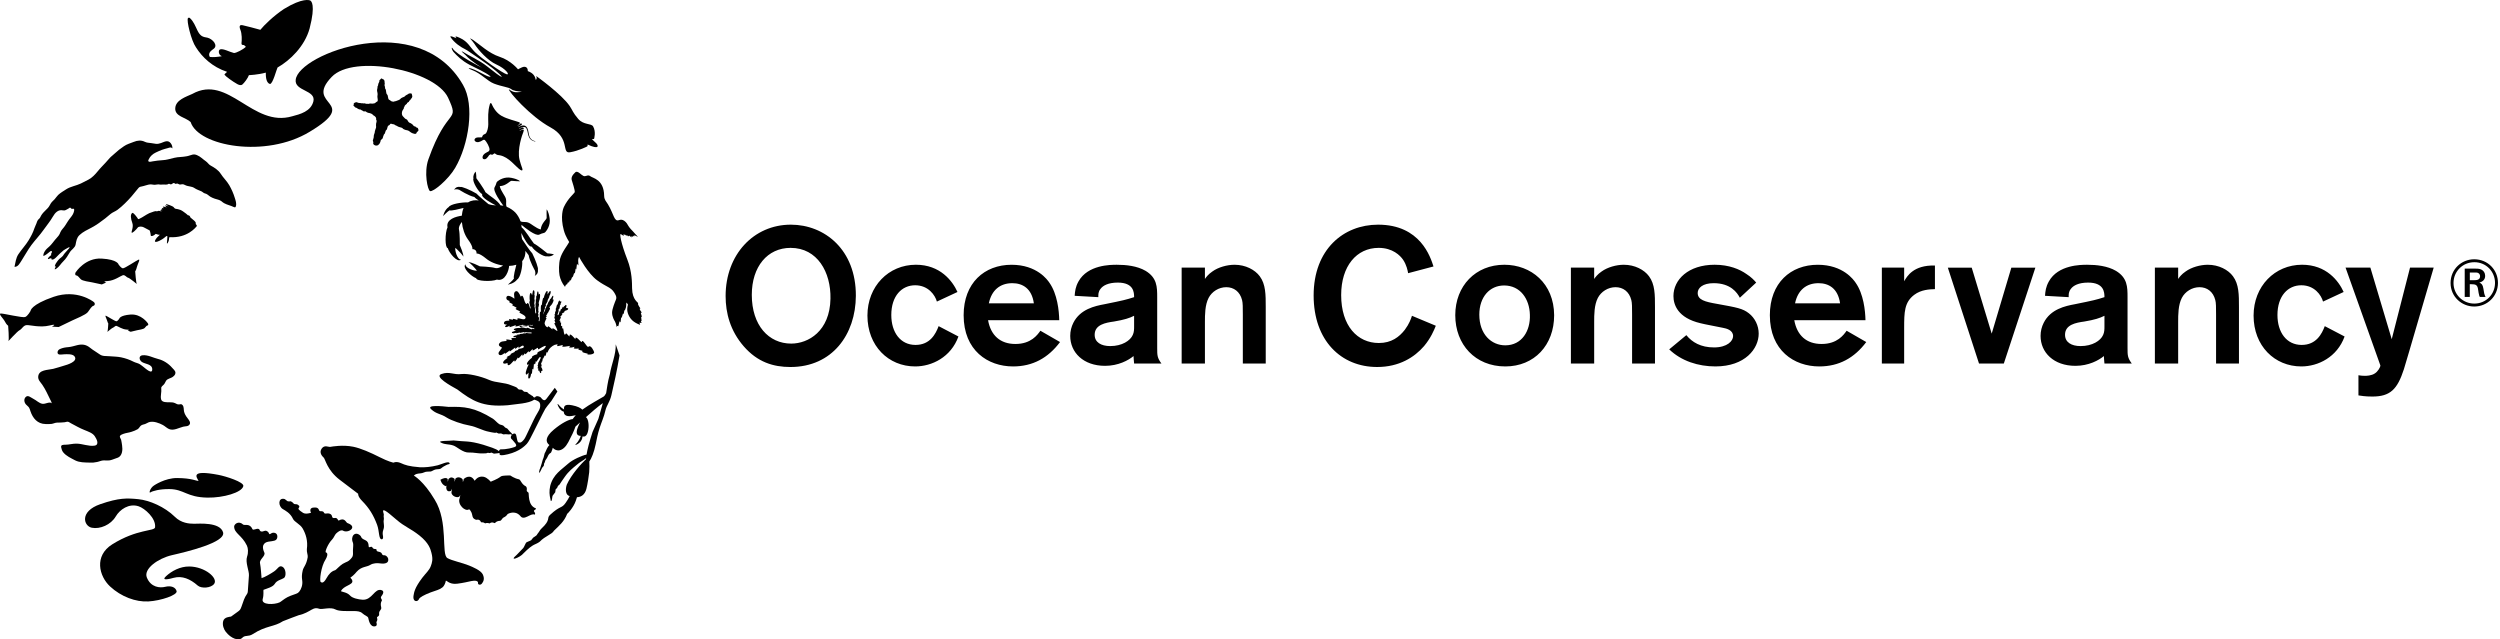 <svg class="default-logo" xmlns="http://www.w3.org/2000/svg" width="305" height="78" fill="none" viewBox="0 0 305 78">
				<path fill="currentColor" fill-rule="evenodd" d="M96.46 30.24c-2.84 0-4.741 2.295-4.741 5.734 0 3.721 2.064 5.945 4.811 5.945 2.065 0 4.716-1.498 4.787-5.477.069-3.228-1.595-6.201-4.858-6.201zm-.026 14.535c-2.087 0-4.013-.587-5.702-2.529-1.643-1.895-2.207-4.049-2.207-6.133 0-5.053 3.425-8.704 7.957-8.704 4.108 0 7.957 3.043 7.933 8.682-.022 4.728-2.888 8.684-7.98 8.684zM114.3 36.792c-.213-.772-1.033-1.989-2.652-1.989-1.622 0-2.91 1.288-2.91 3.628 0 2.106 1.103 3.65 2.957 3.65 1.784 0 2.463-1.355 2.817-2.292l2.417 1.264c-.916 2.526-3.238 3.652-5.281 3.652-3.262 0-5.822-2.505-5.822-6.203 0-3.582 2.584-6.204 5.914-6.204 2.957 0 4.46 1.97 5.071 3.324l-2.511 1.17zM126.131 37.005c-.257-1.826-1.386-2.457-2.63-2.457-1.501 0-2.534.863-2.861 2.457h5.491zm3.193 4.725c-1.455 1.945-3.334 2.975-5.729 2.975-3.074 0-6.031-1.945-6.031-6.25 0-3.934 2.535-6.154 5.846-6.154 3.097 0 4.388 1.848 4.621 2.197.962 1.36 1.174 3.395 1.197 4.567h-8.684c.329 1.846 1.481 2.9 3.335 2.9 1.924 0 2.699-1.123 3.05-1.615l2.395 1.38zM138.361 38.526c-.564.28-1.197.49-2.464.702-1.01.14-2.348.372-2.348 1.613 0 .915.776 1.381 1.901 1.381 1.432 0 2.442-.654 2.747-1.356.164-.351.164-.704.164-1.055v-1.285zm-7.253-2.436c.048-.583.094-1.076.469-1.754 1.128-2.035 3.921-2.035 4.673-2.035 1.126 0 2.488.14 3.521.748 1.383.84 1.407 1.942 1.407 3.204v6.205c0 .888 0 1.192.517 1.894h-3.334c-.023-.28-.071-.747-.071-.913-.61.515-1.855 1.194-3.473 1.194-2.653 0-4.249-1.638-4.249-3.652 0-.583.142-1.122.378-1.592.843-1.682 2.65-2.058 3.777-2.269 2.418-.49 2.605-.539 3.638-.867 0-.583-.045-1.776-1.995-1.776-1.174 0-1.807.374-2.089.75-.306.373-.281.702-.281 1.026l-2.888-.163zM144.161 32.651H147v1.382c.141-.211.424-.587.914-.915.706-.513 1.786-.818 2.701-.818 1.339 0 2.488.607 3.076 1.405.728.98.728 2.246.728 3.767v6.88h-2.794v-5.967c0-.865 0-1.45-.094-1.78-.258-1.03-1.01-1.569-1.926-1.569-.914 0-1.76.54-2.158 1.312-.447.867-.447 2.06-.447 2.927v5.078h-2.839V32.65zM175.169 39.742c-.212.54-.612 1.498-1.432 2.48-1.172 1.359-3.026 2.552-5.727 2.552-4.388 0-7.747-3.209-7.747-8.73 0-5.616 3.641-8.635 7.864-8.635 5.164 0 6.386 3.955 6.759 5.1l-3.097.82c-.047-.304-.187-1.006-.61-1.637-.352-.516-1.268-1.452-2.982-1.452-2.699 0-4.575 2.225-4.575 5.758 0 3.768 1.995 5.849 4.598 5.849 1.55 0 2.491-.747 3.169-1.613.54-.727.752-1.334.869-1.708l2.911 1.216zM183.504 34.827c-1.76 0-3.028 1.404-3.028 3.557 0 2.41 1.479 3.746 3.169 3.746 2.039 0 3.072-1.78 3.001-3.721-.044-1.944-1.172-3.582-3.142-3.582zm.141 9.877c-3.662 0-6.103-2.668-6.103-6.25 0-3.58 2.486-6.155 5.985-6.155 3.261 0 6.056 2.271 6.078 6.156 0 3.65-2.417 6.249-5.96 6.249zM191.649 32.651h2.84v1.382c.142-.211.423-.587.914-.915.706-.513 1.785-.818 2.701-.818 1.339 0 2.489.607 3.076 1.405.727.98.727 2.246.727 3.767v6.88h-2.793v-5.967c0-.865 0-1.45-.094-1.78-.258-1.03-1.009-1.569-1.924-1.569-.916 0-1.762.54-2.161 1.312-.446.867-.446 2.06-.446 2.927v5.078h-2.84V32.65zM205.734 40.888c.704.866 1.761 1.498 3.38 1.498 1.62 0 2.324-.794 2.324-1.38 0-.749-.846-.937-1.221-1.008-.398-.092-2.324-.443-2.746-.562-2.793-.652-3.31-2.269-3.31-3.32 0-1.991 1.808-3.817 5.025-3.817 1.783 0 3.074.562 3.871 1.125.588.373.963.772 1.198 1.052l-1.995 1.849c-.329-.631-1.127-1.778-3.193-1.778-1.338 0-1.948.585-1.948 1.193 0 .844.868 1.076 2.371 1.335 2.441.443 3.122.56 3.872 1.147.728.562 1.199 1.496 1.199 2.48 0 1.825-1.643 4.002-5.283 4.002-2.089 0-4.154-.656-5.633-2.082l2.089-1.734zM224.489 37.005c-.258-1.826-1.385-2.457-2.63-2.457-1.5 0-2.533.863-2.862 2.457h5.492zm3.194 4.725c-1.457 1.945-3.334 2.975-5.729 2.975-3.075 0-6.032-1.945-6.032-6.25 0-3.934 2.537-6.154 5.847-6.154 3.097 0 4.386 1.848 4.621 2.197.962 1.36 1.174 3.395 1.198 4.567h-8.686c.329 1.846 1.481 2.9 3.334 2.9 1.924 0 2.701-1.123 3.052-1.615l2.395 1.38zM232.307 32.651v1.662c.352-.608 1.129-1.99 3.755-1.919v2.88c-.61.02-1.664.044-2.534.701-1.197.91-1.221 2.107-1.221 4.048v4.33h-2.721V32.65h2.721zM248.316 32.651l-3.85 11.701h-3.026l-3.805-11.7h2.914l2.438 8.05 2.397-8.05h2.932zM256.743 38.526c-.563.28-1.196.49-2.462.702-1.012.14-2.347.372-2.347 1.613 0 .915.773 1.381 1.899 1.381 1.431 0 2.443-.654 2.747-1.356.163-.351.163-.704.163-1.055v-1.285zm-7.252-2.436c.047-.583.094-1.076.469-1.754 1.127-2.035 3.922-2.035 4.673-2.035 1.124 0 2.487.14 3.52.748 1.384.84 1.407 1.942 1.407 3.204v6.205c0 .888 0 1.192.517 1.894h-3.334c-.023-.28-.071-.747-.071-.913-.61.515-1.854 1.194-3.472 1.194-2.653 0-4.25-1.638-4.25-3.652 0-.583.142-1.122.379-1.592.843-1.682 2.649-2.058 3.778-2.269 2.417-.49 2.603-.539 3.636-.867 0-.583-.044-1.776-1.995-1.776-1.173 0-1.808.374-2.089.75-.304.373-.281.702-.281 1.026l-2.887-.163zM262.895 32.651h2.84v1.382c.14-.211.423-.587.915-.915.705-.513 1.784-.818 2.7-.818 1.337 0 2.489.607 3.074 1.405.729.98.729 2.246.729 3.767v6.88h-2.793v-5.967c0-.865 0-1.45-.095-1.78-.259-1.03-1.01-1.569-1.924-1.569-.915 0-1.762.54-2.16 1.312-.446.867-.446 2.06-.446 2.927v5.078h-2.84V32.65zM283.411 36.792c-.212-.772-1.031-1.989-2.651-1.989-1.622 0-2.911 1.288-2.911 3.628 0 2.106 1.102 3.65 2.957 3.65 1.783 0 2.464-1.355 2.817-2.292l2.418 1.264c-.916 2.526-3.24 3.652-5.281 3.652-3.263 0-5.823-2.505-5.823-6.203 0-3.582 2.585-6.204 5.915-6.204 2.959 0 4.46 1.97 5.073 3.324l-2.514 1.17zM296.91 32.651l-2.983 10.202-.655 2.2c-.8 2.46-1.668 3.326-3.849 3.326-.918 0-1.362-.096-1.693-.14V45.78c.261.045.471.07.752.07.212 0 .822 0 1.268-.305.329-.211.656-.725.656-.96l-4.248-11.934h3.028l2.605 8.73 2.232-8.73h2.887zM50.691 15.45c-.05-.06-.173-.002-.233-.107-.058-.105-.21-.237-.324-.295-.09-.048-.203-.072-.26-.138-.097-.103-.075-.09-.183-.274-.053-.086-.205-.107-.266-.163-.097-.087-.231-.242-.296-.315-.064-.076-.139-.278-.08-.514.04-.163.122-.259.206-.39.038-.06-.035-.095.086-.22l.008-.003c-.061-.119.233-.328.303-.387-.066-.132.304-.17.264-.325.063-.026.12-.119.19-.185-.026-.036.101-.156.124-.161.02-.056.083-.158.076-.24-.106-.204.05-.365-.31-.335-.07.006-.146.011-.176.066-.04.023-.076.046-.117.067-.05.015-.243.124-.37.267-.048.017-.425.155-.48.265-.054.11-.42.221-.46.236-.042.048-.323.063-.364.11-.38-.008-.348-.158-.543-.232-.195-.074-.104-.517-.262-.65-.16-.138-.083-.538-.209-.688-.124-.152.008-.147-.041-.234-.05-.084-.076-.198-.056-.214-.018-.1.028-.135.026-.252-.007-.005-.02-.09-.028-.096-.028-.033.028-.096-.013-.203-.035-.085-.073-.03-.094-.148-.01 0-.123-.045-.134-.045-.025-.003-.065-.064-.09-.067-.079-.031-.118.036-.165.09-.038.048-.094.076-.139.149-.023.034.01.102-.001.14-.03.089-.086.155-.121.252-.026.068-.015.14-.03.188-.023.094-.063.137-.08.181.05.135-.095.383-.04.54.03.075.089.387.043.55-.045.161.06.443.033.608-.03.166-.134.099-.247.229-.11.128-.221.1-.34.13-.114.03-.301-.03-.372-.003-.245.036-.088.069-.33.026-.02-.023-.098.048-.258-.041-.04-.023-.166-.012-.199.002-.002-.004-.074-.025-.076-.029 0 0-.116.02-.117.017 0 0-.169-.053-.2-.035l-.012-.005-.17-.011c-.051-.015-.218-.076-.27-.092-.157.014-.368.113-.338.225.021.073-.002.081-.032.16-.036.08.048.056.07.1.122.128.105.159.315.212.184.14.313.2.51.207.056.083.201.11.277.167.068.118.261-.005.36.076.04.084.136.074.204.128.086.063.377.004.646.277.032.061.093.086.154.112.015-.005.18.152.192.191.105.205-.03.23.084.353.041.08-.028.344-.053.415.015.056-.022.155-.01.206.017.061.038.307-.051.427-.041.203-.101.257-.096.38.005.121-.14.358-.127.525.011.168-.058.283-.104.483-.052.095.09.173.044.318-.048.14.06.21.122.259.163.121.458.093.536-.055.1-.03.245-.374.24-.468-.012-.112.256-.217.26-.328.037-.214.145-.39.148-.448.162-.046.149-.445.28-.524.168-.104.093-.49.298-.562.148-.041.192-.221.202-.2.142-.042.27.08.395.058.078-.021.202.162.28.14.089.022.24.16.414.2.2.046.376.095.422.173.041.075.226.145.363.188.267.04.37.087.52.217.38.29.763.318.791.152.035-.18.285-.203.237-.409-.085-.36-.15-.135-.356-.37zM39.255 54.718c.329-.473.816-.163 1.04-.2.218-.04 1.53-.273 2.8-.016.912.186 2.086.697 3.267 1.295.987.505 1.63.651 1.63.651s.346-.2.906.047c.544.247.982.402 2.31.509.5.04 1.444-.04 2.2-.24.392-.101 1.204-.492 1.382-.326.186.167-.018.19-.2.236-.104.026-.206.117-.42.216-.178.084-.346.27-.457.308-.184.06-.425.035-.63.094-.215.066-.392.213-.547.233-.192.028-.352-.009-.627.046-.147.028-.312.153-.572.173-.512.034-.669.146-.669.146l-.18.132s1.198.658 2.539 2.924c1.719 2.75.767 6.68 1.56 7.142.542.315 1.803.564 2.643.907.402.168 1.44.582 1.676 1.092.258.57.055.879-.112 1.106-.165.228-.503.149-.475-.047.05-.304-.372-.345-.806-.256-.465.097-.96.226-1.746.326-1.006.129-1.349-.534-1.382-.336-.03.198-.163.6-.426.798-.38.293-.727.34-1.417.595-.803.305-1.338.616-1.41.792-.07.165-.206.28-.386.27-.149-.01-.379-.184-.29-.686.068-.381.12-.909 1.065-2.16.428-.566.856-.907 1.041-1.428.143-.394.293-.785.076-1.614-.117-.453-.3-1.186-1.464-2.117-1.093-.869-1.803-1.058-2.805-1.93-1.375-1.198-1.767-1.428-1.59-.83.116.288-.018.258.053.635.024.135-.035.264-.03.41.007.23.063.485.041.708-.021.206-.117.385-.14.555-.033.242.01.445.023.517.041.207-.003.396-.139.401-.41.008-.28-.966-.578-1.77-.443-1.183-.954-2.024-1.83-2.914-.549-.553-.481-.87-.481-.87s-.734-.547-2.261-1.715c-1.526-1.164-1.75-2.522-1.94-2.693-.188-.169-.602-.607-.242-1.116zM67.685 47.313s-.929 1.223-1.031 1.353c-.217.269-.392.15-.536-.008-.139-.155-.13-.22-.443-.308-.22-.056-.337.013-.41.14-.044-.005-.094-.008-.145-.02-.075-.021-.068-.135-.169-.17-.114-.04-.246-.18-.396-.242-.065-.023-.187-.208-.262-.23-.076-.032-.254-.009-.335-.039-.09-.032-.205-.204-.298-.235-.117-.051-.244.008-.367-.043-.12-.045-.153-.167-.26-.234-.19-.112-.459-.185-.672-.275-.772-.345-1.878-.3-2.638-.632-1.149-.507-2.626-.807-3.379-.741-1.062.137-1.472-.353-2.492 0-.91.313 1.122 1.437 1.944 1.889 1.823 1.389 3.07 2.168 6.148 1.921 1.108-.163 2.506-.191 3.243-.679.07.022.321.09.508.22.225.153.213.4.208.522-.003.125.018.326-.324.867-.276.436-.666 1.254-1.005 1.982-.263.556-.505 1.078-.608 1.215-.167.224-.362.405-.471.42-.349.041-.349-.12-.425-.44-.08-.318-.061-.75-.411-.641-.058.016-.103.053-.148.089-.069-.134-.186-.226-.337-.37-.089-.09-.178-.248-.287-.34-.076-.061-.167-.061-.252-.124-.074-.056-.148-.173-.223-.224-.143-.097-.363-.1-.51-.193-.281-.193-.495-.475-.758-.656-2.285-1.414-3.525-1.49-5.406-1.445-.794-.088-2.744-.284-2.149.273.663.627 1.15.523 1.922 1.037.56.348 1.799.791 2.863.982.701.122 1.54.61 2.258.734.195.033.428.107.608.117.07.006.184.026.243.018.032-.007.005-.051.045-.043.11.025.188.105.3.132.075.018.23-.028.31-.013.07.02.202.1.27.115.064.018.22-.036.282-.023.137.028.29.002.388.028.096.02.121-.053.187-.028.08.021.139.054.184.079-.042.051-.081.104-.108.176-.066.167.015.32.14.4.183.26.809.742.303.91-.97.325-1.634.277-1.634.277-.207-.013-.253.139-.273.236-.334-.331-1.24-.554-1.926-.791-1.811-.53-2.126-.343-3.61-.523-.553.068-2.061.007-1.545.26.562.286.873.148 1.494.35.443.132 1.188.91 1.945.862.495-.03 1.154.14 1.668.11.132-.01.304 0 .428-.017.08-.014.111-.056.194-.063.072 0 .147.038.221.035.063-.004.152-.055.203-.056.057-.004.263.131.313.13.041-.004.405-.045.444-.046.06-.002.15-.022.23-.035l.019.041c-.029.056-.027.112.013.157.06.082.23.14.993-.045 1.48-.36 2.1-1.066 2.3-1.26.217-.218.573-.93.894-1.58l.079-.163c.929-1.872 1.21-2.41 1.29-2.54.09-.154.41-.55.728-.935l.75-1.177-.317-.45zM75.12 42.005c.04 1.254-.527 2.428-.722 3.672-.281.96-.336 1.674-.45 2.29-.09.169-.198.345-.3.41-.515.322-1.675.922-2.604 1.6-.17-.186-.574-.402-1.243-.534-.924-.186-1.045.14-.979.524-.416-.237-.695-.62-.709-.63-.018-.015-.041-.048-.08-.036-.039.015 0 .06 0 .082.062.178.122.309.242.47.19.242.344.323.514.38-.02.324.233.619.908.527.193-.025.377-.061.549-.1-.126.13-.233.26-.32.388-.014.026-.034.054-.054.08-.48.048-1.337.479-2.297 1.28-1.1.916-1.025 1.539-.55 1.887-.247.262-.363.563-.503.886-.134.145-.126.549-.311.916-.1.307-.16.633-.317 1.055-.096.102-.166.67-.123.554.013-.041.126-.134.149-.186.021-.061.183-.371.215-.444.013-.038.193-.207.206-.245.014-.038.025-.259.045-.298.017-.047.063-.094.083-.144.023-.06.026-.135.053-.198.026-.064.052-.069.08-.123.048-.09.12-.15.163-.257.282-.664.395-.422.5-.676.101-.237.144-.386.17-.504.439.49 1.247.527 1.898-.69.39-.724.71-1.395.87-1.893.186-.165.373-.334.568-.512-.092.166-.183.36-.274.59-.33.839-.027 1.053.359 1.05-.03.085-.174.596-.657 1.056-.076.158.443-.112.595-.321.14-.193.228-.297.276-.67.31.096.59-.103.705-.817.122-.796-.095-1.459-.301-1.523.694-.621 1.411-1.246 2.072-1.722L73 51.104l-.706 1.589c-.408 1.25-.634 2.149-.735 2.762-.546.112-1.71.624-2.248 1.114-.783.72-1.817 1.272-2.187 2.716-.135.633-.104 1.083.037 1.646.02.093.014.262.102.181.104-.092.1-.542.157-.639.028-.041.29-.372.318-.415.03-.045.021-.309.05-.358.037-.05.141-.117.18-.178.052-.072.05-.16.103-.234.048-.077.113-.086.177-.155.091-.114.185-.288.273-.41.336-.483.041-.061.369-.53.492-.713 1.003-1.09 1.433-1.451.46-.419.81-.53 1.18-.85-.002.042-.008.087-.008.125-.56.524-1.792 1.877-2.346 3.108-.177.51-.195 1.284.357 1.39-.12.245-.264.508-.5.836-.506.727-.616.274-1.902 1.467-.462.424.148.56-1.056 1.676-.193.177-.26.397-.423.566-.1.107-.087.177-.203.28-.114.102-.265.163-.375.255-.088.078-.16.23-.239.302-.079.067-.535.225-.608.291-.064.055-.289.607-.357.665-.137.123-.67.725-.782.817-1.105.94.437.323.797-.157 1.296-1.302 1.431-.995 2-1.435.64-.679 1.508-.898 1.718-1.325.636-.618 1.259-1.114 1.621-2.067.031 0 .752-.726 1.053-1.588.05-.142.096-.292.142-.439.483-.015.96-.28 1.149-1.017.132-.509.322-1.723.342-2.03.036-.52.036-.98.015-1.309.253-.349.572-1.107.775-2.096.11-.547.255-1.29.481-1.992.223-.699.534-1.365.707-2.134.153-.661.541-1.03.733-1.88.299-1.326.66-2.844.991-4.84l-.464-1.356z" clip-rule="evenodd"></path>
				<path fill="currentColor" fill-rule="evenodd" d="M63.466 62.932c.466.681 1.273-.395 1.768-.145.154-.13-.067-.354-.09-.408-.032-.127.165-.218.165-.218s.137-.05.054-.148c-1.01-.351-.8-1.83-.892-1.914-.066-.085-.252-.127-.204-.31.03-.182-.005-.355-.102-.448-.607-.3-.61-.84-.888-.876-.505-.096-1.023-.457-1.023-.457s-.945-.028-1.14.115c-.54.41-1.146.576-1.243.648.003.01-.384-.488-.85-.603-.671-.127-.968.315-1.116.484-.512-.947-1.289-.257-1.334-.21 0 .115-.011.136-.099.37.007-.19-.021-.354-.077-.387l-.029-.03c-.31-.248-.654-.18-.813.015.035.028-.044.177-.142.373.028-.2.081-.309.05-.353 0 0-.136-.147-.34-.181-.193-.028-.346.14-.346.14l-.065.052c.002.073-.034.213-.097.34.026-.171.018-.333-.002-.346l-.061-.06c-.035-.016-.088-.052-.097-.04-.27-.078-.718.19-.718.19s.11.589.633.783c0 0 .07.03.136-.103-.025.146-.066.174-.066.178-.01.81.591.494.591.494s.053-.115.12-.25c-.014.23-.073.405-.073.405-.047.461.715.8.99.527.016-.038-.004.04.08-.186.007.191-.082.453-.065.396-.321.789.709 1.717 1.15 1.358 0 0 .274.174.377.69.054.285.102.435.377.562.22.092.243-.023.4.026.27.09.215.218.32.312.1.025.237-.051.485.133.382-.135.548.066.568-.008.313-.244.604.041.632-.038.162-.21.47-.27.596-.26.19 0 .326-.399.447-.4.365-.164.495-.43.495-.43s.877-.533 1.538.218zM46.96 67.748c-.166-.017-.29.041-.38-.205-.093-.242-.424-.209-.568-.293-.148-.08.047-.267-.258-.272-.305-.006-.284-.2-.378-.254-.096-.052-.188.019-.329.04-.167.03.088-.623-.494-.87-.584-.25-.423-.393-.608-.559-.622-.582-1.232.089-.885.885.065.15.017.537-.002.941-.016.307.083.584-.133.865-.442.567-.618.467-1.111.763-.364.221-.831.755-.92.776-.467.118-.8.505-1.054.963-.401.727-.613.534-.714.473-.168-.102.019-1.885.599-2.76.114-.174.388-.755.033-.85-.162-.04.267-1.075.752-1.562.208-.206.342-.596.492-.736.537-.501.784-.392.827-.363.611.399 1.89-.448.572-.911-.169-.058-.253-.439-.637-.452-.315.002-.413.198-.482.129-.073-.07-.086-.188-.235-.28-.145-.096-.474.135-.539-.216-.066-.351-.433-.4-.755-.348-.12.021-.185-.02-.228-.115-.075-.172-.242-.173-.458-.172-.218.005-.083-.438-.599-.451-.914-.043-.525.644-.525.644s-.65.226-.982.002c-.516-.338-.617-.47-.51-.6.178-.23-.024-.318-.206-.434-.251-.03-.302-.011-.353-.04-.138-.081-.134-.195-.419-.33-.023-.01-.358.08-.476-.075-.215-.125-.158-.182-.355-.219-.737-.13-.703.902-.139 1.245.32.19.914.482 1.245 1.2.168.367.878.647 1.175 1.163.392.684.65 1.516.516 2.513-.047.351.14.737.102.987-.163.986-.509 1.167-.615 1.643-.211.927.007 1.114-.048 1.63-.053.516-.322.95-.534 1.095-.213.143-.755.25-1.28.519-.41.209-.784.558-.953.633-.638.291-2.269.344-2.06-.41.153-.535.055-.991.095-1.12.402-.161 1.142-.333 1.377-.73.263-.452.838-.52 1.127-.72.29-.198.253-1.116-.178-1.357-.43-.24-.55.231-1.03.56-.339.233-1.178.734-1.53.82-.03-.252-.077-1.26-.19-1.823-.098-.484.72-.872.523-1.308-.517-1.134.35-1.294.506-1.319.656-.089.922-.104 1.041-.387.105-.247.066-.74-.492-.705-.205.016-.39.272-.453.143-.071-.14-.093-.247-.317-.358-.227-.105-.394.103-.627.07-.302-.055-.13-.236-.368-.32-.237-.082-.655.216-.734.03-.326-.762-.969-.412-1.13-.556-.575-.532-1.108-.04-1.105.24.013.841.944 1.04 1.557 2.321.15.317.193.849.023 1.345-.24.704.266 1.755.225 2.297-.06.834-.112 1.572-.136 1.95-.026.372-.25.402-.47 1-.602 1.628-.184 1.01-1.57 2.064l-.04.01c-.12.03-.792.04-.926.547-.13.506.087 1.011.312 1.302.631.817 1.597 1.188 2.038.717.332-.342.724-.081 1.268-.437 1.621-1.052 2.59-.856 3.674-1.57.658-.278 1.62-.61 1.936-.736.69-.143 1.203-.468 1.559-.67.426-.25.638-.203.96-.104.354.1 1.36-.25 1.945.074.456.249 1.453.196 2.175.196.511 0 .87.043 1.108.27.307.292.67.35.724.569.053.219.198 1.181.864 1.017.303-.073.114-.493.128-.493.195-.363.092-.402.074-.552-.016-.152.307-.142.261-.452-.063-.428.342-.483.25-.827-.101-.363-.025-.631.054-.747.15-.206-.224-.324-.033-.586.42-.525.182-.7.037-.744-.875-.296-1.13 1.23-2.326 1.164-.488-.027-1.238-.19-1.507-.491-.372-.416-.911-.435-1.134-.547.3-.688 1.468-.749 1.393-1.253-.025-.147-.119-.283-.246-.397.45-.303.775-.728.775-.728.59-.656 1.22-.56 1.641-.826.394-.25.926-.233 1.152-.198.683.104 1.148-.031 1.05-.557-.028-.167-.235-.402-.402-.42zM55.542 20.46c1.63-2.798 2.416-7.607.94-10.11-5.364-9.365-20.09-3.788-20.407-.615-.17 1.39 2.49 1.242 2.16 2.628-.303 1.228-1.62 1.571-2.584 1.823C30.823 15.608 27.866 9 23.457 11.46c-.745.346-2.033.733-2.077 1.747-.048 1.01 1.25 1.096 1.877 1.68.944 2.959 9.16 4.445 14.521 1.192 6.365-3.825-.785-3.092 2.693-6.7 2.667-2.8 12.593-.846 14.19 2.527 1.472 3.206-.058.912-2.4 7.543-.562 1.6-.088 3.741.203 3.863.359.149 2.225-1.386 3.078-2.85z" clip-rule="evenodd"></path>
				<path fill="currentColor" fill-rule="evenodd" d="M27.706 8.766c-.186.158-.338.305-.32.351.151.211.968.808 1.563 1.142.21.117.454.182.601.068.25-.204.688-.79.818-1.16.037-.002 1.083-.037 2.06-.308 0 .275-.025 1.239.5 1.38.335.088.845-1.886.931-2.002 1.526-.867 3.313-2.585 3.913-4.763.763-2.956.191-3.366.06-3.416-.067-.033-.895-.367-3.186 1.035-1.278.85-2.423 1.973-2.884 2.543-.871-.242-1.407-.38-2.146-.555-.185-.038-.332-.045-.377.138-.011.109.012.252.08.397.211.495.192 1.284.142 1.661-.022.167.104.228.268.218.05-.003.155.102.268.216-.357.341-1.14.741-1.445.758-.59-.143-1.304-.569-1.696-.445-.162.05-.263.423.018.717.073.05.137.087.19.114-.492.09-1.01.145-1.46.092-.05-.045-.059-.137-.088-.221-.027-.377.292-.582.53-.755.31-.22.27-.509.104-.78-.17-.271-.555-.533-.841-.594-.212-.041-.5-.07-.723-.226-.183-.134-.332-.321-.485-.625-.27-.547-.465-1.114-.94-1.55-.085-.071-.183-.038-.232.023-.192.25.387 2.717.983 3.563.759 1.195 1.979 2.383 3.794 2.984zM23.873 27.284c.034-.023.053-.156-.175-.36-.23-.205-.474-.398-.474-.398s-.005-.086-.078-.171c-.07-.09-.251-.106-.251-.106s.058-.021-.59-.476c-.425-.299-.856-.272-.94-.322-.083-.042-.098-.084-.176-.174-.124-.145-.88-.409-.939-.356-.056.054.347.267.347.267s-.469-.173-.47-.08c0 .01.208.2.208.2s-.47-.178-.463-.06c0 .01.124.166.114.16-.045-.018-.222-.072-.26-.014-.001.005.111.115.103.112-.06-.032-.228.058-.228.058s.233.054.276.062c-.053-.008-.311 0-.33.056l.197.14s-.157-.05-.201-.074c-.043-.023-.227-.046-.291-.003-.164.11-.122-.063-.47.056-.601.21-.598.2-.892.377-.177.107-1.005.648-1.048.542-.036-.107-.276-.393-.354-.492-.079-.098-.27-.294-.343-.253-.268.154-.192.726-.007 1.207.195.5-.15 1.1-.073 1.196.078.1.516-.323.76-.637.103-.12.493-.136.698-.017.288.165.737.387.737.387s.103.258.127.546c.01.112-.001.128.106.133.235.014.498-.253.498-.253s-.071-.045.24.067c.118.045.21.045.28.028-.085.068-.175.185-.272.265-.12.098-.344.417-.34.53.006.11.156.088.302.049.142-.041.345-.139.583-.284.243-.145.437-.344.508-.385.077-.043.132.028.132.028s-.025.318-.028.425c-.005.107-.06.498-.005.46.05-.043.116-.124.185-.313.071-.19.028-.48.116-.473 2.183.133 3.181-1.205 3.279-1.297.094-.093 0-.201 0-.201s-.13-.129-.098-.152zM64.23 15.677c.186.37.138.719.317 1.061.231.46.666.516.73.518.063.005.05-.035.013-.043-.041-.01-.434-.035-.672-.504-.138-.264-.113-.743-.288-1.086-.266-.518-.805-.279-1.051-.122-.013.005-.038.023-.047.003-.006-.016.015-.03.03-.038.136-.077.32-.18.387-.242.094-.09-.107-.22-.126-.171-.04.082-.208.197-.342.266-.011.009-.034.015-.043.004-.005-.015.01-.027.028-.035.11-.06.238-.166.25-.267.01-.109-.078-.097-.11-.119-.363-.144-1.435-.377-2.111-.764-.496-.284-.915-.767-1.207-1.447-.083-.195-.185-.117-.23.028-.263.92-.193 1.569-.188 2.452-.002.39-.116.842-.263 1.071-.071.119-.308.142-.392.26-.054.073-.08.164-.112.251-.15.023-.354-.005-.508.012-.119.013-.228.026-.332.135-.1.1-.096.245.003.331.243.22.614.084.901-.109.094-.07.205-.097.296-.026.18.171.602.87.559 1.197-.007.056-.071.146-.13.187-.155.096-.272.124-.419.233-.188.138-.3.295-.306.492 0 .062.038.167.103.197.324.135.522-.226.694-.454.033-.04.134-.097.173-.122.09.032.176.068.25.043.093-.03.217-.194.283-.15.335.248.325.167.623.23 1.1.224 1.843 1.311 2.458 1.758.264.19.334.041.272-.135-.127-.371-.248-.706-.337-1.075-.32-1.247.34-3.12.47-3.405.026-.087.099-.283-.025-.271-.159.014-.253.046-.387.123-.013.002-.041.015-.046.002-.01-.012.01-.032.028-.038.233-.135.324-.135.411-.158.058-.014.07-.066.057-.11-.02-.065-.056-.078-.111-.075-.147.007-.276.086-.41.155-.018.013-.038.028-.05.01-.008-.018.007-.033.027-.04.266-.163.71-.342.88-.013zM61.965 34.723s.76-.114 1.133-.628c.384-.2.681-1.605.609-2.236.309-.35.413-.815.391-1.248.143.191.334.448.397.519.12.748.764 1.874.764 1.874s.147.389-.022.654c.372-.2.425-.5.387-.753.088-.147-.288-1.206-.69-2.002-.282-.289-.913-1.228-1.245-1.732-.058-.251-.086-.493-.086-.75.256.532.919 1.814 1.277 1.66.218.474 1.49 1.324 1.845 1.183.37.085.696-.081.854-.233-.323-.095-.8-.122-.8-.122s-1.176-.972-1.643-1.201c-.444-.557-1.028-1.6-1.499-1.976 0-.102-.006-.206-.026-.31.392.331 1.744 1.427 2.177 1.201.46-.24.601-.138.75-.314.154-.175.65-.801.516-1.69-.136-.891-.362-1.07-.362-1.07s-.022.826 0 1.027c.026.202-.646.609-.722 1.423-.592-.153-1.156-.717-1.531-.847-.38-.137-.653.006-.934-.157-.149-.425-.397-.816-.633-1.066-.248-.257-.638-.536-1.063-.705-.135-.333 0-.566-.078-.937-.077-.39-.64-.979-.762-1.577.817-.031 1.257-.685 1.457-.65.2.039 1.023.059 1.023.059s-.164-.238-1.041-.42c-.885-.184-1.53.28-1.715.425-.186.14-.092.285-.353.733-.255.432.834 1.918 1.077 2.245-.112-.027-.228-.04-.342-.043-.443-.68-1.306-1.123-1.851-1.61-.203-.477-1.107-1.708-1.107-1.708s0-.476-.08-.807c-.157.151-.345.468-.277.843-.164.347.618 1.67 1.074 1.912-.212.396 1.255 1.164 1.666 1.37-.314-.012-.608-.058-.909-.16-.359-.295-1.175-.974-1.466-1.287-.772-.452-1.808-.882-1.957-.8-.25-.056-.554-.018-.77.342.276-.155.654.013.654.013s1.081.71 1.825.867c.064.112.39.332.532.425-.428-.07-.912-.026-1.304.234-.752-.035-2.14.194-2.36.565-.53.346-.685 1.1-.685 1.1s.56-.592.8-.706c.053.13 1.304-.183 1.698-.285-.003.015-.013.028-.017.043-.11.28-.173.588-.2.903-.679.099-1.958.419-1.743 1.416-.323.675-.321 2.524.03 2.54.17.584 1.15 1.817 1.623 1.407-.501.001-.782-1.223-.695-1.44.256.223.984.938.949 1.08.132-.181-.41-1.419-.41-1.419s.018-1.37-.094-1.844c-.106-.423.266-.875.347-.967.073.796.342 1.572.727 2.103.678.914.549 1.201.549 1.201s.26 0 .4.152c.145.153.114.392.114.392s.286-.114 1.169.611c.505.422 1.272.734 2.066.847-.122.091-.589.42-.992.299-.463-.142-1.831-.196-1.831-.196s-1.207-.61-1.392-.487c.14-.026.818.737 1.028 1.007-.225.075-1.43-.272-1.402-.774-.431.455.74 1.496 1.313 1.704-.002.35 1.841.45 2.529.166 1.036.282 1.468-1.191 1.486-1.67.304-.01.601-.055.88-.143-.079.299-.416 1.597-.28 1.662-.126.235-.748.763-.748.763zM78.187 39.19l.086-.047-.051-.464.085-.049-.129-.458.123-.038s-.42-.529-.177-.498c.06.01-.372-.448-.271-.628.058-.105-.718-.369-.739-1.836-.007-.629-.002-2.036-.57-3.482-.808-2.063-1.012-3.345-.775-3.113.064.066.357.218.328.183-.011-.097-.011-.21-.011-.21l.24.182-.033-.115.274.216-.071-.159.202.175s.03-.125.07-.097c.101.079.301.224.301.224l-.04-.185.2.107.029-.135s.206.14.129.061c-.083-.084-.063-.125-.063-.125l.198.09s-.058-.14-.005-.065c.048.07.372.222.28.138-.094-.08-.4-.448-.557-.611-.164-.162-.443-.458-.572-.678-.123-.217-.242-.443-.496-.626-.25-.183-.466-.16-.665-.089-.601.213-.593-.695-1.34-1.935-.197-.324-.456-.547-.461-1.033-.03-2.035-1.402-2.139-1.72-2.41-.181-.154-.446-.026-.489-.017-.095.021-.185.064-.325-.002-.139-.068-.294-.204-.423-.307-.233-.192-.437-.265-.566-.127-.112.127-.236.216-.352.417-.117.201-.114.384-.08.521.034.139.439 1.31.36 1.493-.075.167-.815.732-1.323 1.805-.062.119-.472 1.117-.003 2.833.227.835.668 1.397.656 1.43-.178.366-.887 1.217-1.115 2.047-.152.552-.162 1.521-.065 2.02.098.47.308.968.666 1.403l.16-.354.055.135.184-.414.05.173.181-.41.056.15.208-.542.038.133.199-.603.072.119.101-.623.071.115.088-.68.18.187c-.018-.135-.031-.436-.034-.562 0-.25.095-.588.143-.42.017.055 1.071 1.983 2.164 2.79 1.084.805 1.684.842 2.074 1.477.144.239.367.549.227.885-.124.295-.471 1.15-.471 1.572 0 .546.282.982.35 1.096.136.233.212.692.212.692l.053-.15.143.036.152-.603.121.134.081-.648.051.125.175-.586.077.125s.092-.682.135-.508c.003.018.012.05.02.083.007-.08.017-.145.04-.193.1-.204.105-.445.107-.435.013.064.008-.415.023-.386.055.132.248.137.169.366-.033.097-.045.22-.056.336-.055.45.201 1.205.8 1.634.27.194.588.32.588.32l.187.068-.086-.267.261.047-.09-.22zM56.777 6.022c.064.032.142.076.228.13.205.149.401.276.576.39.577.41 3.118 2.051 3.657 2.847-.33-.102-.845-.549-1.82-1.298-.954-.76-2.256-1.315-2.874-1.73-.57-.317.158.25.272.382.658.736 2.014 1.539 2.014 1.539s-3.199-1.63-3.609-2.383c-.191-.247-.119.158.091.422.455.5 1.025 1.073 1.922 1.554.905.484 1.893.873 2.62 1.447-.162.301-1.89-.992-2.628-1.004-.031.017-.17.018.382.232 1.081.417 1.848 1.339 2.66 1.652.955.367 1.773.423 2.094.669.284.219.755.27 1.304.316-.407.086-.787.081-.982.027-.29-.076-.607-.332-.607-.332-.072.256 2.604 3.313 5.09 4.664 2.46 1.34 1.289 3.212 2.377 3.031 1.082-.183 2.11-.72 2.11-.72s.055-.106.027-.23c1.45.691 1.428.14.93-.273-.147-.122-.277-.262-.41-.4.121.04.273-.007.273-.007s.27-.857-.117-1.528c-.227-.387-1.159-.151-1.817-.914-.654-.76-.69-1.052-1.028-1.553-.985-1.468-4.109-3.686-4.109-3.686s.175.273-.035.49c-.082-.41-.266-.828-.977-1.08.014-.51-.357-.623-.722-.454-.37.16-.47.238-.47.238s-.872-1.085-2.25-1.53c-1.308-.426-2.417-1.503-3.245-2.065-.742-.47-.073.081.162.465.484.788 1.682 2.093 2.68 2.533 1.143.513 1.707 1.3 1.27 1.2-.444-.097-3.145-1.978-3.86-2.695-.662-.652-.844-1.28-1.857-1.743-.106-.046-.468-.218-.512-.172-.06.056.08.15.112.216-.22-.087-.868-.384-.744-.153.484.732 1.261 1.238 1.822 1.506zM64.959 39.72c-.007.007-.017.007-.022.01-.193.05-.517-.04-.633.015-.066.028-.046.044-.03.057.014.007.014.014.009.017-.23-.01-.475-.051-.612.015-.097.046-.097.028-.078.069.047.104-.08.028-.244-.053.003-.003.013-.007.018-.008.055-.04.253-.15.245-.115-.048.145.393-.085.363-.042-.058.086.217-.06.189-.006-.063.095.277-.078.263-.045-.042.087.13.005.289-.021.082-.015-.116.038.003.072.106.032.184-.04.275-.066.018.037.016.071-.035.1zm6.828 2.587c-.167.167-.726-1.1-.81-.586-.031.173-.812-.981-.782-.332 0 0-.732-.936-.706-.42.014.297-.37-.432-.458-.267-.317.602-.224-1.145-.446-.557-.043.117.098-.6-.122-.353-.09.1.106-.764-.124-.389-.055.091.126-.463-.094-.25-.091.09.365-.63.082-.483-.06.03.19-.175.267-.282.077-.095-.123-.024-.052-.102.103-.114.233-.127.306-.206.071-.082-.028-.094.022-.123.112-.076.325-.086.413-.197.165-.202-.218-.176-.223-.196-.005-.018.023-.102.05-.196.024-.092-.019-.191-.095-.156-.081.03-.14.199-.137.153.023-.191-.192.26-.195.105-.012-.217-.159.37-.179.26-.053-.298-.172.42-.188.28-.04-.35-.1.505-.265.434-.122-.057.243-.63.061-.606-.05.006.291-.343.16-.312-.035.007.085-.2.019-.222-.038-.013.203-.22.083-.196-.042.006.158-.221.1-.333-.038-.086-.158.043-.158.043s.016-.163-.063-.155c-.055.006-.16.198-.175.33-.008.073-.06.197-.085.176-.074-.068-.14.52-.17.458-.058-.116.033.498-.051.37-.081-.12-.033.347-.065.316-.087-.086-.03.199 0 .34.015.075-.04-.113-.074-.032-.031.08.055.303.088.389.034.095-.18-.07.008.306.09.183-.188-.015-.061.24.092.187.41.764.31.835-.032.026-.699-.599-.575-.215.033.104-.621-.58-.56-.314.033.16-.24.016-.33-.182h.003c0-.006-.004-.014-.012-.023-.001-.011-.01-.018-.011-.026-.018-.063-.035-.109-.052-.163 0-.1.034-.238.138-.445.211-.257-.019-.223-.01-.24.054-.075.24-.278.06-.255-.08.012.229-.278.135-.227-.104.053.286-.351.16-.31-.028.007.1-.107.152-.259.053-.141.012-.222-.054-.171-.004 0-.007.003-.01.007-.002-.063.117-.241.181-.289.12-.084.318-.455.338-.615.026-.215-.124-.118-.124-.118s.142-.373.077-.455c-.086-.114-.342.526-.322.409.048-.346-.2.394-.2.31-.003-.182-.212.505-.216.413-.004-.157-.162.495-.164.353-.003-.124-.051.145-.114.415-.01-.01-.015-.076-.065.038-.058.128-.067.191-.105.338-.07-.185.317-.948.153-.81-.03.032.276-.45.123-.336-.103.076.37-.655.238-.552-.144.122.358-.608.181-.494-.04.023.13-.194.179-.425.046-.221-.031-.31-.119-.215-.09.1-.246.4-.261.39-.01-.01.099-.622-.137-.366-.057.064-.245.416-.316.763-.031.151-.036-.119-.11.13-.077.247-.062.323-.121.682-.042.257-.065-.094-.116.205-.048.304.033.804-.038.698-.018-.028-.037-.06-.075.045-.076.184.007.723-.053 1.023-.014.074-.05.096-.079.09l-.031-.052v-.002c.036-.212.05-.263.05-.435 0-.188-.133.139-.125.01.017-.245.11-.474-.003-.399-.036.032.149-.514.03-.408-.063.052.094-.392-.012-.284-.054.053.179-.483.071-.578-.031-.03.015-.285.06-.378.082-.17.124-.608.09-.743-.057-.18-.163.026-.163.026s-.008-.398-.096-.403c-.124-.01-.12.677-.15.575-.086-.295-.037.465-.068.4-.073-.135-.015.55-.051.488-.065-.11.033.503-.018.399-.1-.173.193.859.033.832-.147-.023-.06-.98-.162-.732-.023.05.087-.568-.013-.354-.068.152.1-.8.02-.608-.088.21.102-.751-.017-.517-.032.056.046-.253.006-.467-.036-.2-.142-.2-.19-.05-.044.152-.079.505-.092.507-.022.006-.14-.536-.265-.15-.036.105-.076.517-.013.832.026.14-.076-.054-.058.19.022.248.065.288.142.601.055.214-.076.015-.038.216-.066-.213-.12-.55-.22-.672-.185-.233-.158.199-.314.001-.218-.282-.226-.702-.381-.905-.157-.194-.202.169-.261.02-.133-.34-.343-.634-.48-.633-.522.01-.228.867-.268.907-.04.034-.289-.266-.705-.335-.19-.034-.334.125-.272.355.067.247.516.278.417.303-.41.117.645.37.316.422-.298.047.719.359.473.43-.367.107.552.367.467.405-.425.173.757.373.656.775-.122.476-1.123-.257-.983.214.036.119-.641-.259-.555-.018.04.115-.673-.214-.435.099.084.112-.587-.076-.658.303-.05.26.375.214.375.214s-.411.254-.158.304c.26.052.64-.352.44-.019-.093.147.89-.285.816-.21-.441.43.97-.177.887-.02-.157.3.227.005.533.005.162 0 .565-.038.233.095-.324.127.272.256.466.28.135.02.144.086.086.136-.081-.037-.16-.068-.218-.063-.088.01-.085.038-.076.063.028.102-.253-.132-.486-.174-.235-.042-.012.086-.21.048-.273-.052-.316-.09-.524-.094-.212-.003-.033.083-.157.071-.273-.04-.618.036-.7.076-.317.152.158.226.154.247 0 .018-.29.08-.415.134-.12.059-.11.163.065.183.188.021.436-.078.393-.042-.183.139.608-.13.441-.028-.151.1.63-.143.516-.066-.173.12.34-.036.296-.013-.197.12.607-.04.641.107.045.155-.864-.054-.705.027.09.046-.438-.004-.34.053.057.03-.53.026-.408.085.057.023-.59.04-.328.096.09.023-.495.07-.473.196.016.08.32.064.347.06v.004c-.01.012-.051.046-.061.08-.015.003-.027.004-.05.004-.264-.005-.66-.001-.398.238.175.154-.939-.22-.668.079.13.14-.522.003-.788.255-.435.41.224.569.233.613.006.041-.228.335-.359.52-.132.185-.046.423.208.4.268-.03.546-.361.506-.266-.162.402.759-.555.592-.235-.15.285.772-.603.668-.373-.167.348.413-.237.396-.16-.086.449.495-.37.638-.05.15.35-.917.265-.65.392.16.072-.6.174-.427.263.099.048-.708.282-.506.366.096.045-.784.343-.392.37.137.01-.63.372-.524.652.078.196.524-.007.524-.007s-.038.388.225.25c.322-.17.618-.757.631-.469.012.28.435-.527.43-.45-.026.384.539-.506.529-.352-.025.435.339-.299.324-.132-.023.334.45-.38.441-.272-.048.435.59-.508.491-.22-.107.322.379-.09.564-.18.201-.095-.042.302.241.113.281-.195.461-.269.605-.338.367-.138.126.22-.064.38-.209.174-.614.235-.752.41-.078.097-.042.115-.019.135.108.069-.332.108-.572.291-.24.177.06.093-.142.244-.29.213-.55.526-.562.678-.011.298.29-.025.21.113-.173.302-.368.908-.358 1.032.02.463.33-.06.353-.051.018.015-.056.399-.05.578.006.175.13.221.236.022.112-.208.105-.552.14-.488.155.293.071-.778.185-.54.13.271.096-.815.174-.653.137.29.196-.407.201-.348.025.435.372-.591.559-.465.16.11-.431.874-.281.78.09-.054-.193.448-.02.3.048-.035-.13.418.023.291.042-.036-.06.497.09.254.04-.066.105.364.23.327.09-.027.039-.282.039-.282s.132.1.162-.03c.021-.095-.081-.367-.185-.45-.058-.05.036-.06.068-.044.084.05-.088-.468-.047-.429.124.106.017-.25.066-.16.091.173.131-.45.15-.392.047.158.207-.51.278-.336.072.191.172-.51.176-.46 0 .053.076.232.215-.166.064-.198.44-.566.77-.696.104-.038.441-.105.355.008-.332.41.9-.194.61.094-.264.264.757.042.903.025.167-.018-.268.162-.052.195.258.037.41-.037.56-.071.249-.058-.303.2.12.214.193.005.468-.003.507-.038-.443.206.522.252.392.348-.243.19.83.275.625.35-.237.091.844.13.793-.235-.016-.107-.395-.95-.694-.656zM23.099 69.112c-1.134-.013-2.162.556-2.85 1.192-.684.635.608.283.947.188 1.028-.275 2.005.135 2.93.95.444.386 1.63.309 2.004-.215.5-.706-1.132-2.093-3.031-2.115z" clip-rule="evenodd"></path>
				<path fill="currentColor" fill-rule="evenodd" d="M23.681 63.897c-.608 0-1.572-.075-2.353-.85-1.225-1.209-3.096-2.016-4.46-2.148-1.362-.134-2.342-.182-4.631.61-2.566.885-2.035 2.67-1.04 2.874.997.2 2.322-.346 2.929-1.383.484-.829 1.6-1.623 2.785-1.233.739.24 2.132 1.45 2.008 2.565-.057.499-2.18.17-5.231 2.081-2.227 1.4-1.612 3.873-.261 5.132 1.35 1.257 3.15 1.918 4.676 1.83 1.527-.085 3.573-.782 3.443-1.26-.13-.478-.676-.702-1.413-.52-.6.146-1.723.092-2.218-1.14-.425-1.054 1.363-2.335 3.064-2.727 1.7-.39 6.625-1.546 6.233-2.798-.392-1.256-2.922-1.034-3.53-1.034zM26.626 57.929c-3.432-.65-2.66.262-2.399.738-.302.023-.79-.334-2.616-.348-1.498-.008-2.828.912-2.828.912-.481.308-.663 1.005-.427.84.233-.166 1.126-.417 2.296-.404 1.836.015 2.094 1 4.665 1.042 1.922.035 4.19-.62 4.367-1.4.127-.489-2.138-1.207-3.058-1.38zM11.929 20.887c.292-.368.625-.68.934-1.022.178-.183.358-.39.527-.592.18-.206.41-.344.6-.542.345-.321.722-.626 1.13-.891.343-.24.799-.375 1.184-.524.473-.195.922-.238 1.382-.009.23.112.48.114.742.15l.575.088c.22.03.435-.019.643-.094.42-.15.846-.43 1.195.037.118.157.228.437.179.627-.133-.214-.357-.1-.547-.046-.232.066-.485.127-.713.209-.253.094-.502.21-.747.325-.357.166-.702.46-.861.822-.068.153-.12.254.036.3.118.036.298-.015.417-.038.208-.04.413-.063.621-.092.425-.06.84-.04 1.26-.149.51-.132 1.041-.28 1.56-.295.247-.008.461-.05.708-.084.252-.033.484-.148.73-.204.199-.044.364-.015.547.063.433.176.708.496 1.086.751.213.143.347.396.575.516.452.245.95.557 1.232 1.002.309.49.752.89 1.043 1.396.278.484.514 1.01.674 1.542.103.333.238.676.136 1.032-.05.18-.14.139-.303.074-.165-.067-.325-.146-.497-.193-.222-.057-.442-.164-.64-.26-.129-.064-.215-.155-.327-.24-.22-.172-.557-.221-.812-.307-.18-.063-.411-.157-.565-.259-.165-.105-.3-.257-.481-.336-.093-.038-.19-.045-.278-.096-.1-.057-.167-.14-.27-.19-.3-.138-.632-.24-.895-.423-.32-.219-.744-.168-1.09-.34-.161-.08-.257-.138-.442-.111-.118.014-.187.046-.306.013-.09-.03-.155-.099-.26-.104-.072-.005-.13.051-.203.038-.084-.017-.112-.112-.21-.105-.149.01-.213.186-.39.164-.064-.006-.135-.075-.187-.075-.066-.002-.125.06-.185.08-.155.043-.322.013-.484.015-.129 0-.268.021-.393.015-.075-.003-.15-.035-.227-.033-.144.002-.284.04-.426.05-.167.013-.33-.047-.494-.048-.215-.002-.444.062-.648.127-.166.049-.324.1-.498.131-.264.047-.302.091-.466.297-.488.62-1 1.223-1.569 1.772-.286.275-.583.548-.904.782-.264.196-.6.297-.85.511-.214.188-.43.37-.657.544-.53.407-1.048.791-1.638 1.104-.503.266-1.07.521-1.481.915-.35.333-.389.717-.478 1.163-.076.396-.502.6-.7.927-.224.379-.47.8-.796 1.109-.307.29-.499.675-.861.908-.413.26-.023-.233-.04-.316-.26.205-.07-.235-.01-.33.131-.195.286-.427.467-.584.132-.117.279-.199.385-.334.082-.109.135-.223.228-.323.13-.14.253-.29.383-.432.083-.09.212-.198.205-.323-.18.05-.397.21-.57.297-.217.108-.375.321-.57.461-.205.147-.815 1-1.075.717-.06-.063.137-.133-.109-.105-.038.003-.282.115-.297.098-.123-.115.348-.463.423-.524-.165-.03.021-.206.038-.293.044-.201-.068-.229-.215-.112-.218.173-.546.476-.82.555-.02-.202.068-.405.17-.572.152-.255.34-.398.562-.596.266-.234.463-.546.695-.813.14-.16.282-.316.418-.482.127-.157.162-.27.234-.444.12-.29.382-.507.55-.764.22-.34.426-.698.684-1.01.198-.243.378-.497.433-.811.013-.078.046-.188-.022-.253-.088-.085-.142.018-.248-.006-.097-.022-.112-.13-.2-.149-.084-.016-.152.078-.228.12-.21.121-.42.268-.651.21-.572-.133-.964.28-1.238.765-.326.575-.752 1.064-1.126 1.603-.456.656-1.011 1.218-1.487 1.856-.453.605-.8 1.284-1.214 1.913-.223.335-.418.765-.854.75.117-.51.172-1.074.468-1.524.391-.595.889-1.108 1.257-1.716.273-.451.54-.942.698-1.447.071-.217.185-.42.264-.634.048-.134.086-.282.174-.4.104-.14.21-.167.28-.322.12-.267.28-.485.49-.69.149-.144.294-.29.435-.44.164-.177.246-.373.37-.573.124-.199.313-.334.466-.507.152-.167.265-.363.43-.52.284-.266.643-.469.97-.683.549-.356 1.218-.432 1.8-.714.303-.146.607-.306.904-.46.458-.232.835-.642 1.156-1.036zM6.311 49.25v-.02c-.001-.174-.13-.356-.201-.516-.132-.297-.278-.585-.43-.879-.154-.301-.324-.614-.524-.901-.213-.307-.52-.572-.496-.974.05-.87 1.169-.806 1.825-.96.44-.102.863-.261 1.294-.38.397-.112 1.72-.49 1.34-1.107-.222-.366-.958-.302-1.33-.287-.24.01-.755.145-.77-.21-.008-.206.12-.354.297-.435.338-.151.652-.202 1.022-.232.387-.035.7-.145 1.073-.237.626-.152 1.094-.086 1.598.33.357.296.775.51 1.145.785.356.266.78.195 1.209.234.47.042.937.038 1.4.132.535.109 1.05.29 1.529.537.25.13.543.164.783.315.152.096.29.22.435.325.213.158 1.086.99 1.064.269-.021-.635-.856-.609-1.256-.876-.355-.235-.43-.772.073-.82.654-.066 1.29.306 1.907.456.637.155 1.275.57 1.691 1.057.149.173.408.367.413.611.005.23-.142.368-.3.493-.255.207-.668.22-.843.498-.091.143-.14.304-.258.441-.152.178-.362.257-.328.496.058.437-.122.898-.02 1.319.1.402.711.364 1.062.364.233 0 .433.01.643.107.175.082.302.178.489.155.178-.02.274-.087.423.08.184.207.127.533.182.779.063.298.231.57.42.809.149.194.401.5.282.731-.158.317-.514.244-.811.32-.522.134-1.177.528-1.726.282-.273-.12-.486-.35-.75-.491-.442-.238-1.14-.506-1.665-.35-.177.053-.325.172-.499.23-.173.056-.387.082-.529.209-.14.127-.205.311-.388.428-.225.137-.481.225-.73.309-.328.115-.685.135-1.012.258-.113.043-.346.127-.402.248-.073.15.1.339.139.482.056.231.078.46.116.69.079.497.04 1.224-.491 1.47-.235.096-.51.192-.747.268-.334.135-.667.077-1 .077-.296 0-.513.134-.807.192-.336.075-.59.097-.944.075-.569-.018-1.198 0-1.729-.267-.529-.286-1.08-.515-1.473-.993-.137-.172-.196-.383-.238-.576-.077-.342.217-.342.495-.342.47 0 .94-.154 1.413-.134.707.02 1.435.345 2.14.249.652-.096.276-.804.062-1.129-.257-.42-.825-.591-1.28-.783-.572-.224-1.1-.535-1.641-.82-.108-.056-.258-.173-.38-.19-.113-.016-.27.051-.385.064-.313.041-.633.037-.948.047-.224.008-.416.12-.64.154-.237.035-.495.022-.738.018-1.002-.011-1.572-.723-1.853-1.568-.048-.14-.083-.287-.157-.414-.094-.16-.271-.274-.388-.407-.214-.242-.285-.62-.06-.88.294-.343.661.05.964.194.355.172.706.55 1.104.605.383.054.818-.298 1.155-.072M11.377 36.799s-1.997-1.557-4.822-.592c-2.823.968-2.828 1.722-2.828 1.722s-.344.638-.664.749c-.324.112-2.572-.429-2.95-.43-.38-.002.298.606.487.983.188.38.395.511.395.511s.142 1.72.026 1.87c-.114.15 1.066-1.184 1.37-1.332.303-.15.458-.604.875-.618.417-.017 1.623.33 2.762.052 1.136-.278.3.134.3.134l.826.048 1.676-.808c.342-.17 1.65-.674 1.897-1.028.25-.358.46-.696.668-.752.208-.056.246-.356-.018-.51zM18.026 39.424s-.786-1.15-2.106-1.05c-1.32.104-1.372.512-1.372.512s-.195.297-.346.309c-.15.014-1.114-.62-1.282-.676-.169-.06.092.376.15.608.06.236.142.338.142.338s-.05.96-.11 1.023c-.062.066.55-.483.695-.519.146-.036.245-.258.43-.206.185.053.703.425 1.227.445.524.018.124.117.124.117l.365.152s.635-.148.798-.191c.164-.038.779-.116.913-.276.132-.154.25-.308.345-.306.096.002.132-.158.027-.28zM9.264 33.181s1.145-1.75 3.13-1.635c1.987.114 2.076.73 2.076.73s.301.442.528.457c.225.013 1.658-.964 1.909-1.057.25-.094-.13.567-.212.922-.08.35-.201.51-.201.51s.102 1.434.196 1.533c.093.094-.844-.712-1.063-.761-.218-.05-.371-.384-.65-.299-.278.088-1.04.66-1.827.704-.787.043-.185.18-.185.18l-.543.237s-.958-.204-1.204-.259c-.247-.057-1.172-.154-1.377-.39-.207-.23-.385-.457-.53-.452-.143.004-.204-.235-.047-.42zM301.853 37.396c-1.503 0-2.883-1.173-2.883-2.874 0-1.668 1.324-2.89 2.883-2.89 1.681 0 2.907 1.318 2.899 2.896-.008 1.597-1.268 2.868-2.899 2.868zm.016-5.407c-1.43 0-2.542 1.137-2.542 2.533 0 1.41 1.142 2.516 2.534 2.516 1.421 0 2.522-1.112 2.532-2.51.008-1.387-1.077-2.54-2.524-2.54z" clip-rule="evenodd"></path>
				<path fill="currentColor" fill-rule="evenodd" d="M301.822 32.767c.355 0 .595.007.81.084.37.132.557.472.557.801 0 .439-.271.709-.711.824.278.12.417.252.494.724.078.522.108.717.262 1.023h-.7c-.033-.056-.086-.18-.14-.478-.018-.077-.07-.446-.084-.532-.095-.491-.334-.529-.782-.537h-.215v1.547h-.618v-3.456h1.127zm-.503 1.416h.51c.248 0 .742.007.742-.478 0-.132-.055-.321-.247-.409-.123-.05-.2-.05-.609-.05h-.396v.937z" clip-rule="evenodd"></path>
			</svg>
